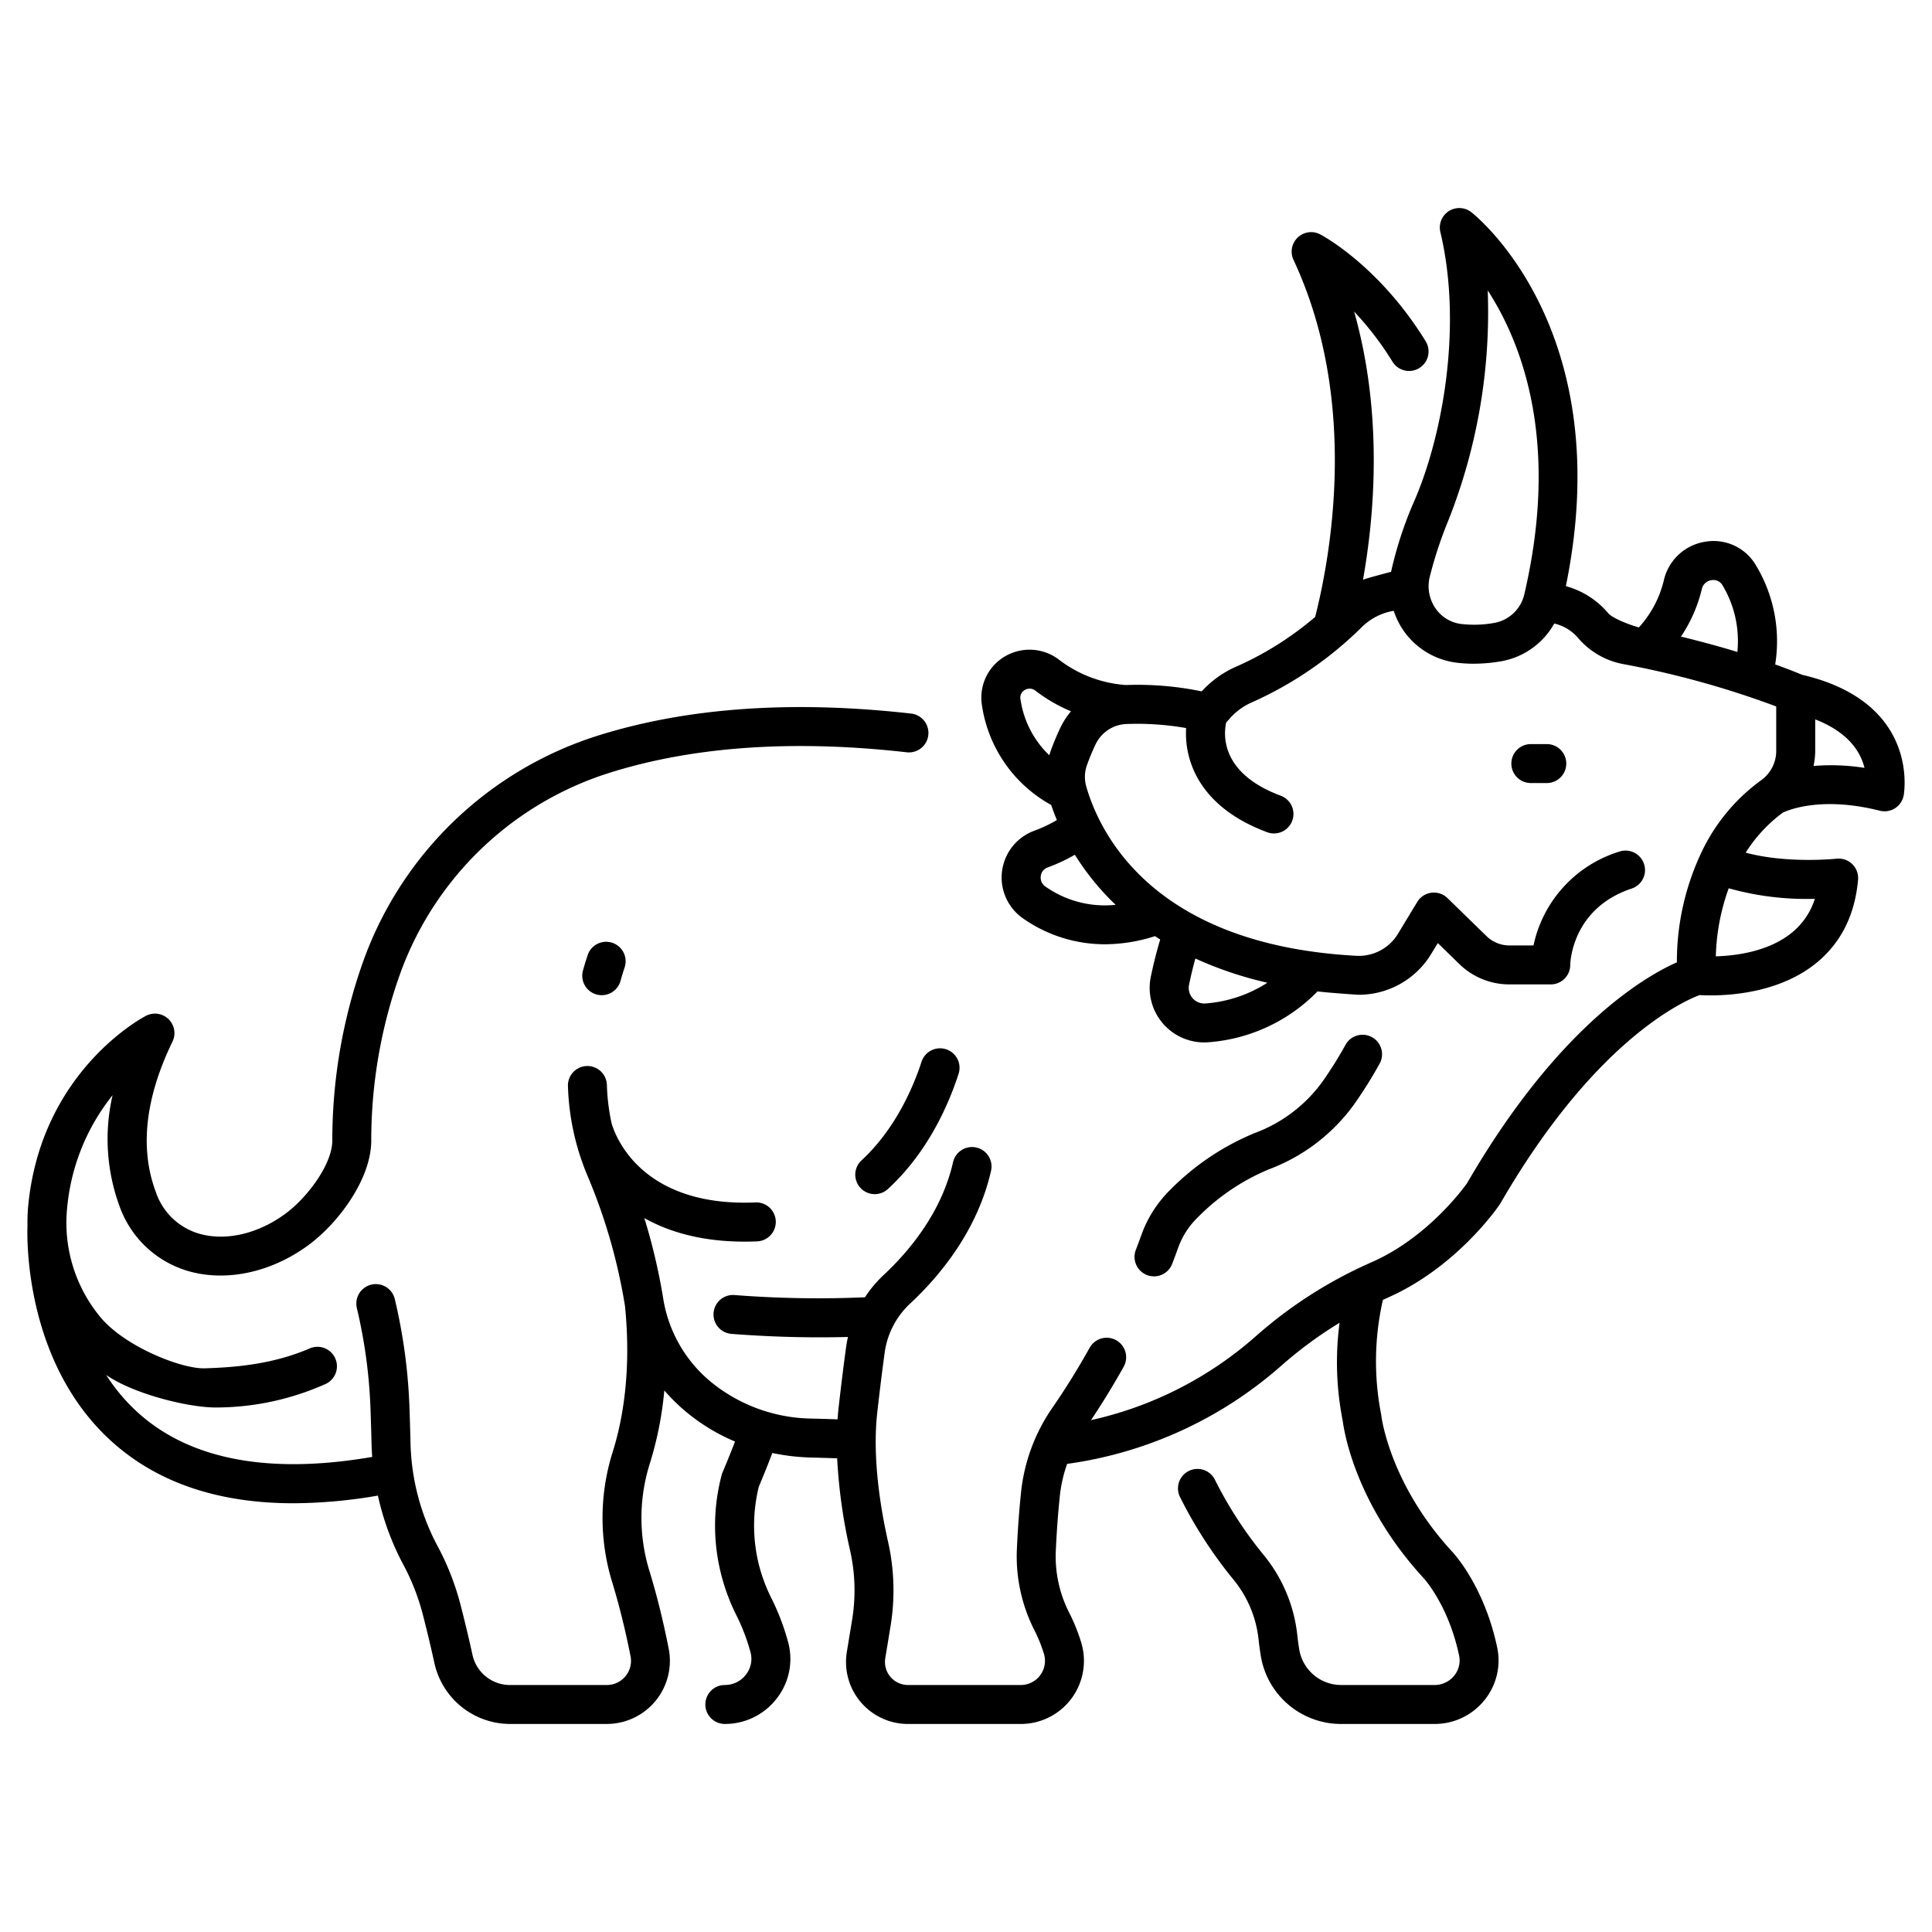 <?xml version="1.0"?>
<svg xmlns="http://www.w3.org/2000/svg" id="outline" viewBox="0 0 340 340" width="512" height="512"><path d="M20.248,254.2c7.948,6.89,18.465,10.349,31.391,10.349A88.794,88.794,0,0,0,66.506,263.2a47.2,47.2,0,0,0,4.264,11.755l.3.564a39.872,39.872,0,0,1,3.422,8.932c.743,2.9,1.4,5.682,1.965,8.258a13.652,13.652,0,0,0,13.271,10.678h17.041a11.111,11.111,0,0,0,10.913-13.241c-.935-4.745-2.059-9.3-3.342-13.524a31.733,31.733,0,0,1-.026-18.919,62.079,62.079,0,0,0,2.595-13.009,32.889,32.889,0,0,0,5.18,4.83,34.1,34.1,0,0,0,7.259,4.161q-1.014,2.656-2.193,5.432c-.039.093-.075.187-.106.283a34.732,34.732,0,0,0-.285,17.061,35.925,35.925,0,0,0,2.951,8.051,34.653,34.653,0,0,1,2.362,6.257,4.48,4.48,0,0,1-.789,3.917,4.668,4.668,0,0,1-3.73,1.845,3.428,3.428,0,0,0,0,6.856,11.473,11.473,0,0,0,9.174-4.533,11.284,11.284,0,0,0,1.963-9.873,41.543,41.543,0,0,0-2.837-7.513,29.26,29.26,0,0,1-2.408-6.522,28.659,28.659,0,0,1,.086-13.315q1.287-3.024,2.379-5.928a37.714,37.714,0,0,0,6.816.8c1.412.032,2.957.079,4.595.137a94.466,94.466,0,0,0,2.275,16.214,31.92,31.92,0,0,1,.348,12.257l-.92,5.6a10.911,10.911,0,0,0,10.765,12.68h19.853a11.109,11.109,0,0,0,10.615-14.382,32.853,32.853,0,0,0-2.124-5.248,21.773,21.773,0,0,1-2.332-10.861c.148-3.313.387-6.563.71-9.66a24.616,24.616,0,0,1,1.283-5.621,71.784,71.784,0,0,0,37.714-17.3,72.695,72.695,0,0,1,10.231-7.533,52.681,52.681,0,0,0,.553,17.248c.234,1.855,2.246,14.659,14.252,27.707.043.045,4.348,4.72,6.226,13.59a4.207,4.207,0,0,1-.87,3.565,4.4,4.4,0,0,1-3.429,1.637H236.063a7.487,7.487,0,0,1-7.435-6.355c-.123-.78-.235-1.609-.331-2.483a26.762,26.762,0,0,0-5.882-14.01,70.6,70.6,0,0,1-8.6-13.256,3.428,3.428,0,0,0-6.16,3.011,77.634,77.634,0,0,0,9.445,14.58,19.909,19.909,0,0,1,4.379,10.428q.164,1.476.374,2.795a14.307,14.307,0,0,0,14.207,12.146h16.412a11.223,11.223,0,0,0,8.755-4.176,11.077,11.077,0,0,0,2.252-9.3c-2.31-10.91-7.759-16.68-7.94-16.866-11.026-11.984-12.439-23.813-12.45-23.919a3.349,3.349,0,0,0-.059-.37,48.635,48.635,0,0,1,.34-20c.242-.109.48-.227.724-.334,12.208-5.338,19.517-15.992,19.822-16.442.046-.067.088-.135.128-.205,16.6-28.7,32.191-35.591,35.063-36.659.474.028,1.136.054,1.952.054,4.25,0,12.547-.724,18.681-5.782,4.27-3.522,6.708-8.423,7.247-14.566a3.43,3.43,0,0,0-3.791-3.707c-.1.011-8.657.909-15.986-1.063a25.864,25.864,0,0,1,6.535-7.041c1.018-.485,6.86-2.914,17.063-.343a3.428,3.428,0,0,0,4.2-2.638c.034-.164,3.086-16.4-17.884-21.283-.619-.263-2.228-.926-4.718-1.817A25.877,25.877,0,0,0,309,99.46a8.629,8.629,0,0,0-8.86-4.133,8.872,8.872,0,0,0-7.312,6.715,18.805,18.805,0,0,1-4.413,8.37c-.509-.1-4.411-1.369-5.409-2.513a14.858,14.858,0,0,0-7.442-4.748c9.2-44.859-15.55-64.955-16.632-65.805a3.428,3.428,0,0,0-5.452,3.491c3.993,16.742.3,36.533-4.9,48.038a68.139,68.139,0,0,0-3.777,11.757s-4.328,1.124-4.939,1.4c2.062-11.576,3.51-29.288-1.56-47.2a54.332,54.332,0,0,1,6.752,8.821,3.428,3.428,0,0,0,5.837-3.6c-8.172-13.263-18.136-18.586-18.557-18.806a3.428,3.428,0,0,0-4.7,4.49c11.555,24.686,6.545,52.075,3.813,62.832a56.729,56.729,0,0,1-13.749,8.683,18.011,18.011,0,0,0-6.225,4.417,55.719,55.719,0,0,0-13.334-1.116,21.823,21.823,0,0,1-11.709-4.411,8.535,8.535,0,0,0-9.614-.606,8.41,8.41,0,0,0-4.009,8.6,24.039,24.039,0,0,0,12.187,17.531c.262.784.593,1.674,1,2.648a24.468,24.468,0,0,1-4,1.888,8.768,8.768,0,0,0-1.965,15.419,25.091,25.091,0,0,0,14.415,4.555,29.244,29.244,0,0,0,8.818-1.43c.3.2.6.393.912.586-.633,2.122-1.19,4.324-1.655,6.582a9.6,9.6,0,0,0,9.378,11.533q.434,0,.871-.038a29.877,29.877,0,0,0,19.088-8.938c2.055.248,6.961.59,7.234.59a14.9,14.9,0,0,0,12.75-7.145l1.189-1.953,3.785,3.688a12.573,12.573,0,0,0,8.819,3.586h7.274a3.428,3.428,0,0,0,3.428-3.428c0-.1.124-9.9,10.828-13.444a3.428,3.428,0,0,0-2.153-6.509,22.069,22.069,0,0,0-15.143,16.525h-4.234a5.752,5.752,0,0,1-4.035-1.641l-6.866-6.691a3.429,3.429,0,0,0-5.321.673L246,164.362a8.053,8.053,0,0,1-7.343,3.841c-35.7-1.93-45.11-21.488-47.5-29.808a6.156,6.156,0,0,1,.125-3.731,38.309,38.309,0,0,1,1.51-3.644,6.278,6.278,0,0,1,5.472-3.608,50.063,50.063,0,0,1,10.472.714c-.335,5.757,2.356,13.914,14.29,18.341a3.428,3.428,0,0,0,2.384-6.428c-10.635-3.945-10.09-10.753-9.626-12.876l.663-.757a11.167,11.167,0,0,1,4-2.864,65.324,65.324,0,0,0,19.219-13.191,10.465,10.465,0,0,1,4.168-2.513,10.7,10.7,0,0,1,1.438-.343,13.588,13.588,0,0,0,1.666,3.395,13.373,13.373,0,0,0,9.267,5.713,23.579,23.579,0,0,0,3.091.2,28.915,28.915,0,0,0,4.728-.4,13.4,13.4,0,0,0,9.5-6.671,7.774,7.774,0,0,1,4.313,2.681,13.736,13.736,0,0,0,7.756,4.443,160.7,160.7,0,0,1,26.992,7.466v7.8a6.325,6.325,0,0,1-2.636,5.175,33.164,33.164,0,0,0-10.777,13.255,44.978,44.978,0,0,0-4.069,18.8c-6,2.67-21.157,11.672-36.924,38.869-.673.949-7.018,9.631-16.836,13.925a78.191,78.191,0,0,0-20.372,13.036A65.038,65.038,0,0,1,192,249.919c2.006-3.007,3.938-6.155,5.75-9.4a3.428,3.428,0,0,0-5.988-3.34c-2.053,3.682-4.262,7.239-6.565,10.572a31.926,31.926,0,0,0-5.5,14.774c-.338,3.232-.587,6.619-.741,10.067a28.644,28.644,0,0,0,3.076,14.286,26.079,26.079,0,0,1,1.68,4.154,4.255,4.255,0,0,1-4.066,5.5H159.793a4.054,4.054,0,0,1-4-4.712l.92-5.6a38.771,38.771,0,0,0-.424-14.876c-1.361-6.039-2.795-14.9-1.9-22.807.455-4.036.9-7.595,1.312-10.58a14.443,14.443,0,0,1,4.46-8.541c5.161-4.811,11.82-12.761,14.232-23.315a3.428,3.428,0,1,0-6.683-1.527c-2.025,8.857-7.765,15.671-12.223,19.826a21.348,21.348,0,0,0-3.274,3.9,189.8,189.8,0,0,1-22.951-.394,3.428,3.428,0,0,0-.531,6.836c5.2.4,10.391.606,15.507.606q2.508,0,4.99-.065c-.129.571-.237,1.148-.318,1.73-.423,3.043-.872,6.662-1.334,10.756-.075.666-.132,1.338-.179,2.012-1.6-.057-3.119-.1-4.509-.134a28.61,28.61,0,0,1-16.678-5.6,23.891,23.891,0,0,1-9.448-15.237,104.916,104.916,0,0,0-3.37-14.443c4.319,2.415,10.051,4.14,17.649,4.14.712,0,1.443-.015,2.189-.047a3.428,3.428,0,1,0-.286-6.85c-21.4.893-25.18-13.4-25.343-14.063l0-.006a36.659,36.659,0,0,1-.8-6.641,3.428,3.428,0,0,0-6.853.191,43.963,43.963,0,0,0,3.516,16,99.131,99.131,0,0,1,6.526,22.767c1.191,11.842-.538,20.547-2.2,25.768a38.549,38.549,0,0,0,0,22.99c1.217,4.012,2.285,8.339,3.176,12.86a4.215,4.215,0,0,1-.885,3.5,4.26,4.26,0,0,1-3.3,1.559H89.727a6.756,6.756,0,0,1-6.572-5.28c-.579-2.657-1.259-5.516-2.022-8.5a46.688,46.688,0,0,0-4.021-10.47l-.272-.514A40.493,40.493,0,0,1,72.245,254c-.054-2.334-.126-4.6-.2-6.7a97.35,97.35,0,0,0-2.564-18.673A3.428,3.428,0,1,0,62.8,230.2a90.358,90.358,0,0,1,2.386,17.353c.078,2.071.149,4.3.2,6.6.017.748.064,1.5.118,2.242-17.82,3.06-31.525.6-40.731-7.354a32.622,32.622,0,0,1-6.092-7.075c4.571,3.2,13.942,5.657,19.1,5.729a47.377,47.377,0,0,0,19.364-4.07,3.428,3.428,0,1,0-2.7-6.3c-6.028,2.583-12.232,3.3-18.457,3.477-4.012.111-13.941-3.763-18.3-8.983a26,26,0,0,1-5.877-19.179,37.124,37.124,0,0,1,8-19.9,34.3,34.3,0,0,0,1.208,19.484,18.252,18.252,0,0,0,11.942,11.415c6.691,2,14.6.357,21.167-4.408,5.43-3.943,11.2-11.765,11.207-18.5v-.006a87.149,87.149,0,0,1,5.017-29.181l.266-.734a57.571,57.571,0,0,1,36.6-34.793c14.79-4.665,32.4-5.885,52.356-3.626a3.428,3.428,0,1,0,.771-6.813c-20.91-2.366-39.479-1.054-55.189,3.9a64.468,64.468,0,0,0-40.973,38.973l-.286.791a94.007,94.007,0,0,0-5.415,31.469v.007c0,4.116-4.332,10.028-8.379,12.966-4.844,3.517-10.514,4.783-15.172,3.388a11.394,11.394,0,0,1-7.494-7.267c-2.884-7.644-1.9-16.559,2.917-26.5a3.428,3.428,0,0,0-4.666-4.537c-.748.389-18.329,9.786-20.7,33.182a32.215,32.215,0,0,0-.151,3.762C4.784,217.005,3.978,240.09,20.248,254.2ZM179.591,123.068a1.515,1.515,0,0,1,.74-1.633,1.656,1.656,0,0,1,1.93.144,27.9,27.9,0,0,0,6.214,3.6,13.253,13.253,0,0,0-1.883,2.923,45.043,45.043,0,0,0-1.78,4.309c-.058.166-.1.334-.154.5A16.962,16.962,0,0,1,179.591,123.068Zm32.59,53.522a2.743,2.743,0,0,1-2.93-3.28c.355-1.722.741-3.276,1.114-4.626a65.734,65.734,0,0,0,12.671,4.259A23.329,23.329,0,0,1,212.181,176.59Zm-15.853-17.358A18.143,18.143,0,0,1,183.951,156a1.876,1.876,0,0,1-.787-1.831,1.8,1.8,0,0,1,1.175-1.5,31.215,31.215,0,0,0,4.819-2.247A45.412,45.412,0,0,0,196.328,159.232Zm66.579-49.6a19.839,19.839,0,0,1-5.8.174,6.423,6.423,0,0,1-4.507-2.787,6.846,6.846,0,0,1-.994-5.482,72.879,72.879,0,0,1,3.332-10.08,99.573,99.573,0,0,0,6.878-40.352c6.017,9.287,12.713,26.586,6.444,53.454A6.621,6.621,0,0,1,262.907,109.632Zm56.476,48.547a12.511,12.511,0,0,1-3.979,5.9c-4.109,3.4-9.965,4.123-13.448,4.219a37.955,37.955,0,0,1,2.268-11.975A50.788,50.788,0,0,0,319.383,158.179Zm8.734-23.047a37.926,37.926,0,0,0-8.962-.336,13.256,13.256,0,0,0,.293-2.686V126.6C325.417,128.918,327.473,132.466,328.117,135.132ZM299.5,103.64a2.011,2.011,0,0,1,1.688-1.537,1.854,1.854,0,0,1,1.939.888,19.032,19.032,0,0,1,2.619,11.741c-2.852-.868-6.182-1.794-9.926-2.7A25.7,25.7,0,0,0,299.5,103.64Z"/><path d="M203.082,224.619a3.429,3.429,0,0,0,3.195-2.186c.38-.975.732-1.932,1.043-2.8a14.042,14.042,0,0,1,3.456-5.385,38.163,38.163,0,0,1,12.535-8.468,32.584,32.584,0,0,0,14.919-11.331,77.564,77.564,0,0,0,4.536-7.22,3.428,3.428,0,1,0-5.994-3.327,70.2,70.2,0,0,1-4.132,6.576,25.755,25.755,0,0,1-11.813,8.912A44.91,44.91,0,0,0,206,209.332a21.119,21.119,0,0,0-5.132,7.993c-.291.814-.621,1.709-.976,2.621a3.431,3.431,0,0,0,3.194,4.673Z"/><path d="M103.476,167.945c-.016.042-.38,1.05-.863,2.772a3.428,3.428,0,1,0,6.6,1.851c.4-1.413.689-2.236.7-2.282a3.428,3.428,0,0,0-6.443-2.341Z"/><path d="M162.174,186.856c-1.312,4.047-4.425,11.679-10.539,17.329a3.428,3.428,0,1,0,4.653,5.035c6.9-6.372,10.554-14.529,12.408-20.25a3.428,3.428,0,0,0-6.522-2.114Z"/><path d="M269.4,130.948a3.428,3.428,0,0,0,0,6.856h2.809a3.428,3.428,0,0,0,0-6.856Z"/></svg>

